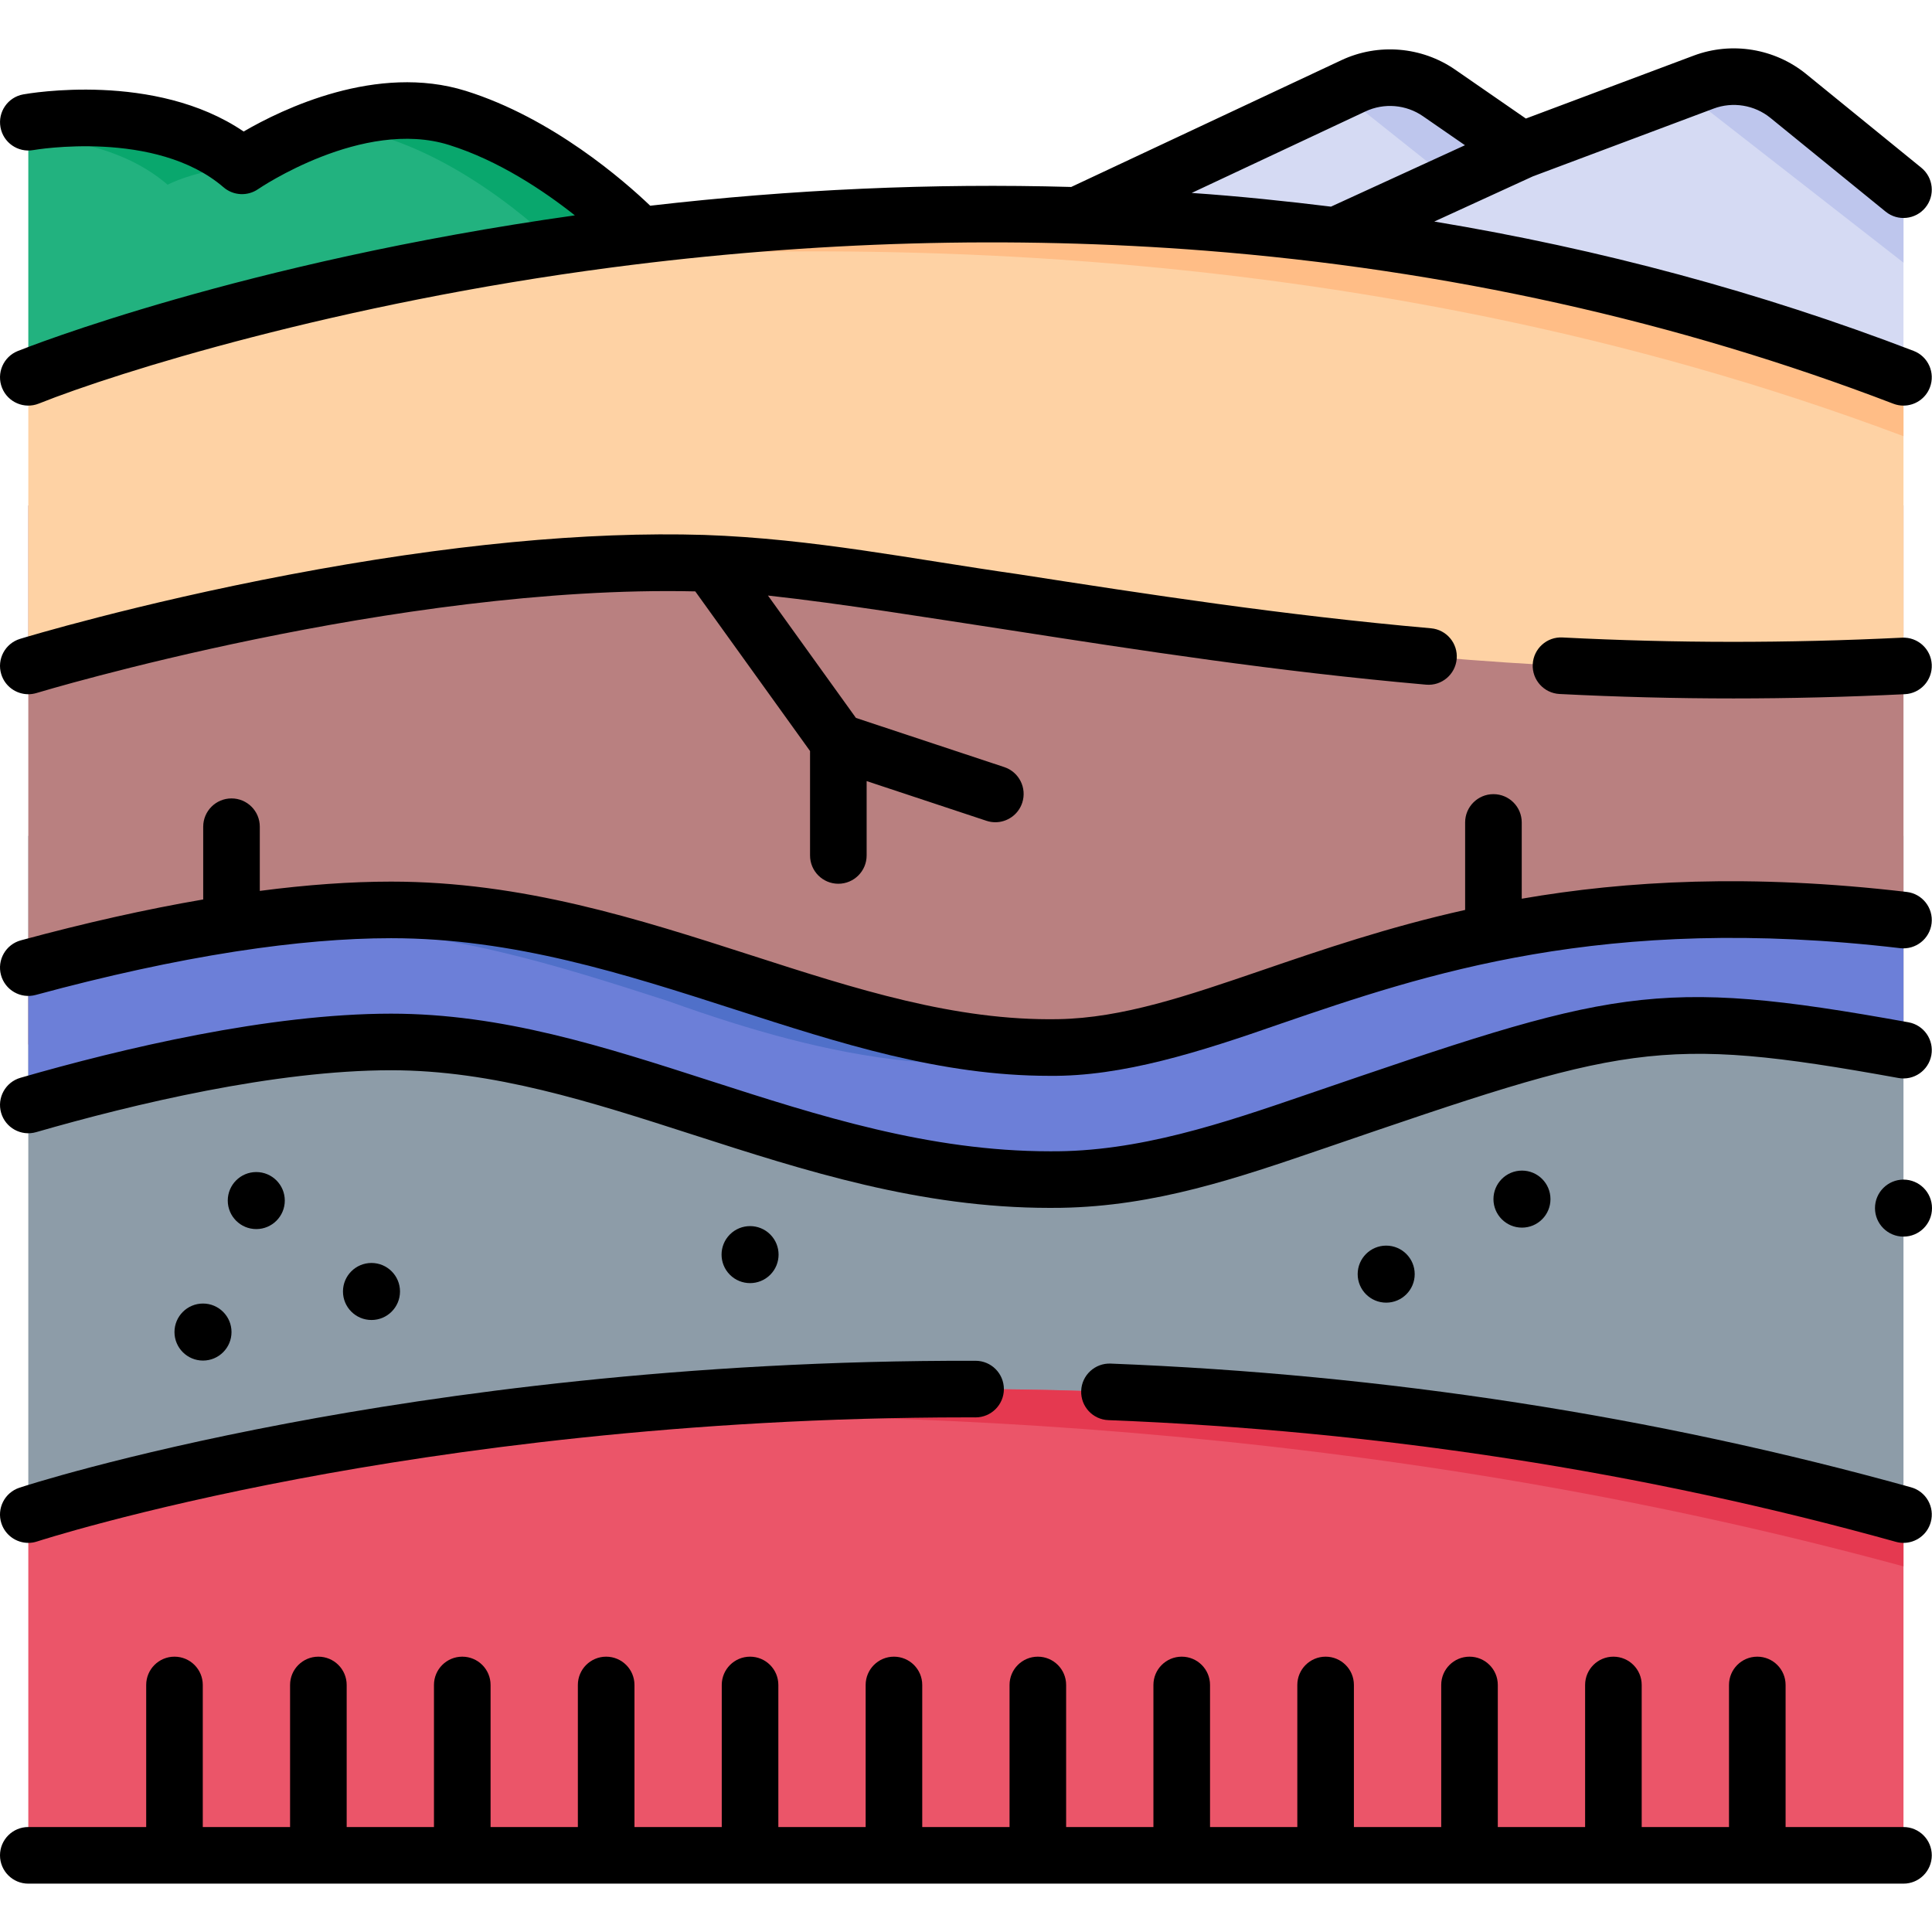<svg width="100" height="100" viewBox="0 0 100 100" fill="none" xmlns="http://www.w3.org/2000/svg">
<g clip-path="url(#clip0_419_2953)">
<path d="M55.758 11.148L70.056 4.44C71.492 3.766 73.179 3.907 74.484 4.809L78.776 7.776L88.181 4.249C89.664 3.693 91.33 3.966 92.559 4.965L98.524 9.818V19.529L55.758 19.008V11.148Z" fill="#D5DAF3"/>
<path d="M88.708 5.942L98.524 13.595V9.818L92.559 4.965C91.331 3.966 89.664 3.693 88.181 4.249L86.285 4.96C87.159 5.037 88.005 5.37 88.708 5.942Z" fill="#BEC6ED"/>
<path d="M70.632 5.785L75.195 9.417L78.776 7.776L74.484 4.809C73.179 3.907 71.492 3.766 70.055 4.44L68.766 5.045C69.425 5.145 70.065 5.393 70.632 5.785Z" fill="#BEC6ED"/>
<path d="M1.465 19.529V6.327C1.465 6.327 8.434 5.056 12.527 8.585C12.527 8.585 18.455 4.47 23.677 6.104C28.899 7.738 33.124 12.184 33.124 12.184V19.53L1.465 19.529Z" fill="#22B27F"/>
<path d="M12.656 8.499C12.574 8.553 12.527 8.585 12.527 8.585C12.581 8.58 12.622 8.547 12.656 8.499Z" fill="#09A76D"/>
<path d="M23.677 6.104C21.038 5.279 18.22 5.921 16.076 6.759C17.307 6.631 18.586 6.693 19.825 7.081C25.047 8.715 29.273 13.16 29.273 13.16V19.53H33.124V12.184C33.124 12.184 28.899 7.738 23.677 6.104Z" fill="#09A76D"/>
<path d="M8.676 9.561C8.676 9.561 10.022 8.829 12.527 8.585C8.434 5.057 1.465 6.327 1.465 6.327V7.103C3.744 7.21 6.585 7.759 8.676 9.561Z" fill="#09A76D"/>
<path d="M1.465 43.265H98.524V78.394H1.465V43.265Z" fill="#8D9CA8"/>
<path d="M98.524 26.163H1.465V54.065L17.983 50.514L53.228 57.804L86.809 50.514L98.524 54.355V26.163Z" fill="#B98080"/>
<path d="M98.524 34.468V19.529C48.938 0.52 1.465 19.529 1.465 19.529V34.468C1.465 34.468 24.846 27.354 41.485 29.547C58.123 31.741 74.395 35.647 98.524 34.468Z" fill="#FED2A4"/>
<path d="M98.524 22.577V19.529C68.462 8.004 39.177 10.454 20.775 14.17C40.396 12.058 69.836 11.793 98.524 22.577Z" fill="#FFBD86"/>
<path d="M98.524 47.622V54.355C85.656 52.029 83.869 52.641 68.037 58.064C63.671 59.56 59.546 60.972 54.91 61.052C54.72 61.056 54.531 61.056 54.342 61.056C47.856 61.056 41.999 59.169 36.33 57.343C30.885 55.588 25.743 53.932 20.244 53.932C14.213 53.932 6.978 55.603 1.465 57.193V50.084C7.134 48.549 14.12 47.096 20.244 47.096C26.817 47.096 32.719 48.999 38.425 50.836C43.974 52.625 49.213 54.314 54.793 54.217C58.351 54.156 61.813 52.971 65.823 51.598C73.492 48.971 82.813 45.778 98.524 47.622Z" fill="#6C7FD8"/>
<path d="M98.523 49.099V47.622C86.308 46.189 77.957 47.8 71.24 49.822C78.546 48.078 87.939 46.959 98.523 49.099Z" fill="#5070C9"/>
<path d="M16.393 48.073C22.966 48.073 28.868 49.975 34.574 51.813C43.092 54.867 50.771 56.41 59.216 53.626C57.727 53.971 56.268 54.192 54.793 54.217C49.213 54.315 43.974 52.625 38.425 50.836C32.719 48.999 26.817 47.097 20.244 47.097C14.12 47.097 7.134 48.55 1.465 50.084V50.09C6.272 48.965 11.595 48.073 16.393 48.073Z" fill="#5070C9"/>
<path d="M98.524 78.394V96.032H1.465V78.394C1.465 78.394 46.017 63.779 98.524 78.394Z" fill="#EB5569"/>
<path d="M98.524 81.076V78.394C69.485 70.311 42.88 71.169 24.898 73.55C43.905 72.678 70.744 73.51 98.524 81.076Z" fill="#E53950"/>
<path d="M0.105 20.073C0.406 20.824 1.258 21.189 2.009 20.889C6.079 19.262 17.519 15.695 31.682 13.841C42.059 12.482 52.389 12.191 62.383 12.974C74.855 13.953 86.838 16.618 98 20.897C98.172 20.963 98.35 20.994 98.524 20.994C99.113 20.994 99.668 20.636 99.891 20.054C100.181 19.298 99.803 18.451 99.048 18.162C91.14 15.13 82.832 12.891 74.238 11.467L79.34 9.129L88.695 5.621C89.687 5.249 90.813 5.433 91.635 6.101L97.6 10.954C98.227 11.465 99.149 11.37 99.66 10.743C100.171 10.115 100.076 9.193 99.448 8.682L93.484 3.829C91.858 2.507 89.629 2.142 87.667 2.878L78.979 6.136L75.317 3.604C73.589 2.41 71.335 2.222 69.433 3.114L55.446 9.677C48.279 9.476 40.983 9.8 33.655 10.648C32.313 9.366 28.594 6.108 24.114 4.706C19.51 3.267 14.609 5.645 12.611 6.807C8.03 3.69 1.496 4.833 1.202 4.886C0.407 5.03 -0.119 5.792 0.025 6.587C0.168 7.382 0.93 7.911 1.725 7.768C1.788 7.757 8.068 6.675 11.571 9.694C12.075 10.129 12.812 10.168 13.36 9.789C13.414 9.752 18.777 6.106 23.239 7.502C25.797 8.302 28.131 9.862 29.755 11.147C12.538 13.571 1.399 17.978 0.92 18.169C0.17 18.47 -0.195 19.322 0.105 20.073ZM70.678 5.766C71.639 5.315 72.778 5.41 73.651 6.014L75.826 7.517L68.891 10.696C66.695 10.425 64.128 10.153 61.681 9.987L70.678 5.766Z" fill="black"/>
<path d="M89.724 36.151C92.655 36.151 95.599 36.078 98.596 35.931C99.404 35.892 100.027 35.205 99.987 34.397C99.948 33.589 99.261 32.967 98.453 33.006C92.487 33.297 86.735 33.294 80.871 32.995C80.063 32.953 79.375 33.576 79.334 34.384C79.293 35.191 79.915 35.88 80.722 35.921C83.738 36.074 86.724 36.151 89.724 36.151Z" fill="black"/>
<path d="M1.465 35.933C1.606 35.933 1.749 35.913 1.892 35.87C2.098 35.807 20.546 30.259 35.987 30.61L41.928 38.873V44.278C41.928 45.087 42.584 45.743 43.392 45.743C44.201 45.743 44.857 45.087 44.857 44.278V40.429L51.058 42.484C51.211 42.535 51.366 42.559 51.519 42.559C52.133 42.559 52.705 42.17 52.909 41.555C53.163 40.787 52.747 39.958 51.979 39.704L44.304 37.16L39.749 30.825C43.646 31.253 48.041 31.974 52.237 32.612C59.014 33.664 66.022 34.751 73.811 35.438C74.615 35.512 75.327 34.914 75.398 34.108C75.469 33.302 74.874 32.591 74.068 32.52C66.375 31.841 59.416 30.762 52.686 29.718C47.203 28.937 42.096 27.884 36.457 27.688C30.36 27.503 23.159 28.19 14.962 29.746C7.051 31.248 1.28 32.993 1.039 33.067C0.265 33.302 -0.172 34.121 0.064 34.894C0.256 35.527 0.837 35.933 1.465 35.933Z" fill="black"/>
<path d="M54.935 62.516C59.806 62.432 64.035 60.983 68.512 59.45C84.136 54.098 85.769 53.538 98.264 55.797C99.059 55.941 99.822 55.412 99.966 54.616C100.109 53.82 99.581 53.058 98.785 52.914C85.541 50.52 83.494 51.221 67.563 56.678C63.332 58.129 58.916 59.632 54.342 59.591C48.087 59.591 42.339 57.74 36.78 55.949C31.226 54.158 25.98 52.467 20.244 52.467C13.901 52.467 6.31 54.272 1.059 55.786C0.282 56.01 -0.166 56.822 0.058 57.599C0.282 58.376 1.093 58.824 1.871 58.6C6.94 57.139 14.243 55.396 20.244 55.396C25.519 55.396 30.552 57.019 35.882 58.737C41.656 60.597 47.626 62.52 54.342 62.52C54.542 62.52 54.742 62.52 54.935 62.516Z" fill="black"/>
<path d="M57.368 73.506C71.362 74.052 85.077 76.171 98.132 79.805C98.263 79.842 98.395 79.859 98.525 79.859C99.166 79.859 99.755 79.435 99.936 78.787C100.152 78.008 99.697 77.2 98.917 76.983C85.644 73.289 71.703 71.134 57.483 70.579C56.677 70.549 55.993 71.177 55.962 71.986C55.931 72.794 56.56 73.475 57.368 73.506Z" fill="black"/>
<path d="M1.465 79.859C1.616 79.859 1.77 79.836 1.921 79.786C1.971 79.77 6.98 78.143 15.437 76.547C23.156 75.09 35.393 73.363 50.032 73.363C50.185 73.363 50.339 73.363 50.492 73.364H50.496C51.303 73.364 51.958 72.71 51.961 71.903C51.962 71.094 51.308 70.436 50.499 70.434C35.396 70.392 22.765 72.179 14.828 73.681C6.203 75.312 1.217 76.934 1.008 77.003C0.24 77.255 -0.179 78.082 0.073 78.85C0.276 79.468 0.849 79.859 1.465 79.859Z" fill="black"/>
<path d="M98.524 94.567H92.422V87.213C92.422 86.404 91.766 85.749 90.957 85.749C90.148 85.749 89.493 86.404 89.493 87.213V94.567H84.974V87.213C84.974 86.404 84.318 85.749 83.51 85.749C82.701 85.749 82.045 86.404 82.045 87.213V94.567H77.526V87.213C77.526 86.404 76.871 85.749 76.062 85.749C75.253 85.749 74.597 86.404 74.597 87.213V94.567H70.078V87.213C70.078 86.404 69.423 85.749 68.614 85.749C67.805 85.749 67.149 86.404 67.149 87.213V94.567H62.631V87.213C62.631 86.404 61.975 85.749 61.166 85.749C60.357 85.749 59.701 86.404 59.701 87.213V94.567H55.183V87.213C55.183 86.404 54.527 85.749 53.718 85.749C52.909 85.749 52.254 86.404 52.254 87.213V94.567H47.735V87.213C47.735 86.404 47.079 85.749 46.27 85.749C45.462 85.749 44.806 86.404 44.806 87.213V94.567H40.287V87.213C40.287 86.404 39.632 85.749 38.823 85.749C38.014 85.749 37.358 86.404 37.358 87.213V94.567H32.84V87.213C32.84 86.404 32.184 85.749 31.375 85.749C30.566 85.749 29.91 86.404 29.91 87.213V94.567H25.392V87.213C25.392 86.404 24.736 85.749 23.927 85.749C23.118 85.749 22.462 86.404 22.462 87.213V94.567H17.944V87.213C17.944 86.404 17.288 85.749 16.479 85.749C15.67 85.749 15.014 86.404 15.014 87.213V94.567H10.496V87.213C10.496 86.404 9.84 85.749 9.031 85.749C8.222 85.749 7.567 86.404 7.567 87.213V94.567H1.465C0.656 94.567 0 95.223 0 96.032C0 96.841 0.656 97.497 1.465 97.497H98.524C99.333 97.497 99.989 96.841 99.989 96.032C99.989 95.223 99.333 94.567 98.524 94.567Z" fill="black"/>
<path d="M78.777 63.542C79.592 63.542 80.252 62.881 80.252 62.066C80.252 61.251 79.592 60.59 78.777 60.59C77.962 60.59 77.301 61.251 77.301 62.066C77.301 62.881 77.962 63.542 78.777 63.542Z" fill="black"/>
<path d="M71.749 67.425C72.564 67.425 73.225 66.764 73.225 65.949C73.225 65.134 72.564 64.473 71.749 64.473C70.934 64.473 70.273 65.134 70.273 65.949C70.273 66.764 70.934 67.425 71.749 67.425Z" fill="black"/>
<path d="M10.507 70.423C11.322 70.423 11.983 69.762 11.983 68.947C11.983 68.132 11.322 67.471 10.507 67.471C9.692 67.471 9.031 68.132 9.031 68.947C9.031 69.762 9.692 70.423 10.507 70.423Z" fill="black"/>
<path d="M19.228 68.323C20.043 68.323 20.704 67.662 20.704 66.847C20.704 66.032 20.043 65.371 19.228 65.371C18.413 65.371 17.752 66.032 17.752 66.847C17.752 67.662 18.413 68.323 19.228 68.323Z" fill="black"/>
<path d="M13.265 63.617C14.08 63.617 14.741 62.956 14.741 62.141C14.741 61.326 14.08 60.665 13.265 60.665C12.45 60.665 11.789 61.326 11.789 62.141C11.789 62.956 12.45 63.617 13.265 63.617Z" fill="black"/>
<path d="M37.78 63.895C37.204 64.471 37.204 65.406 37.78 65.982C38.356 66.558 39.291 66.558 39.867 65.982C40.443 65.406 40.443 64.471 39.867 63.895C39.291 63.319 38.356 63.319 37.78 63.895Z" fill="black"/>
<path d="M98.525 64.007C99.34 64.007 100 63.347 100 62.532C100 61.717 99.34 61.056 98.525 61.056C97.71 61.056 97.049 61.717 97.049 62.532C97.049 63.347 97.71 64.007 98.525 64.007Z" fill="black"/>
<path d="M11.983 41.326C11.174 41.326 10.518 41.981 10.518 42.791V46.556C7.586 47.058 4.437 47.762 1.082 48.671C0.301 48.882 -0.16 49.686 0.051 50.467C0.263 51.248 1.067 51.71 1.848 51.498C5.548 50.496 8.979 49.751 12.123 49.26C12.178 49.255 12.233 49.247 12.287 49.235C15.194 48.789 17.855 48.561 20.244 48.561C26.583 48.561 32.368 50.424 37.976 52.23C43.483 54.006 48.692 55.686 54.325 55.685C58.092 55.727 62.079 54.457 66.3 52.983C73.729 50.438 82.974 47.272 98.353 49.077C99.156 49.169 99.884 48.596 99.979 47.792C100.073 46.989 99.498 46.261 98.695 46.167C90.608 45.218 84.16 45.584 78.765 46.517V42.569C78.765 41.76 78.109 41.105 77.3 41.105C76.491 41.105 75.835 41.76 75.835 42.569V47.098C71.841 47.99 68.442 49.153 65.348 50.212C61.456 51.545 58.095 52.696 54.767 52.752C49.432 52.845 44.303 51.193 38.861 49.438C33.051 47.567 27.042 45.632 20.244 45.632C18.16 45.632 15.889 45.794 13.447 46.113V42.791C13.448 41.981 12.792 41.326 11.983 41.326Z" fill="black"/>
</g>
<defs>
<clipPath id="clip0_419_2953">
<rect width="100" height="100" fill="white"/>
</clipPath>
</defs>
</svg>
